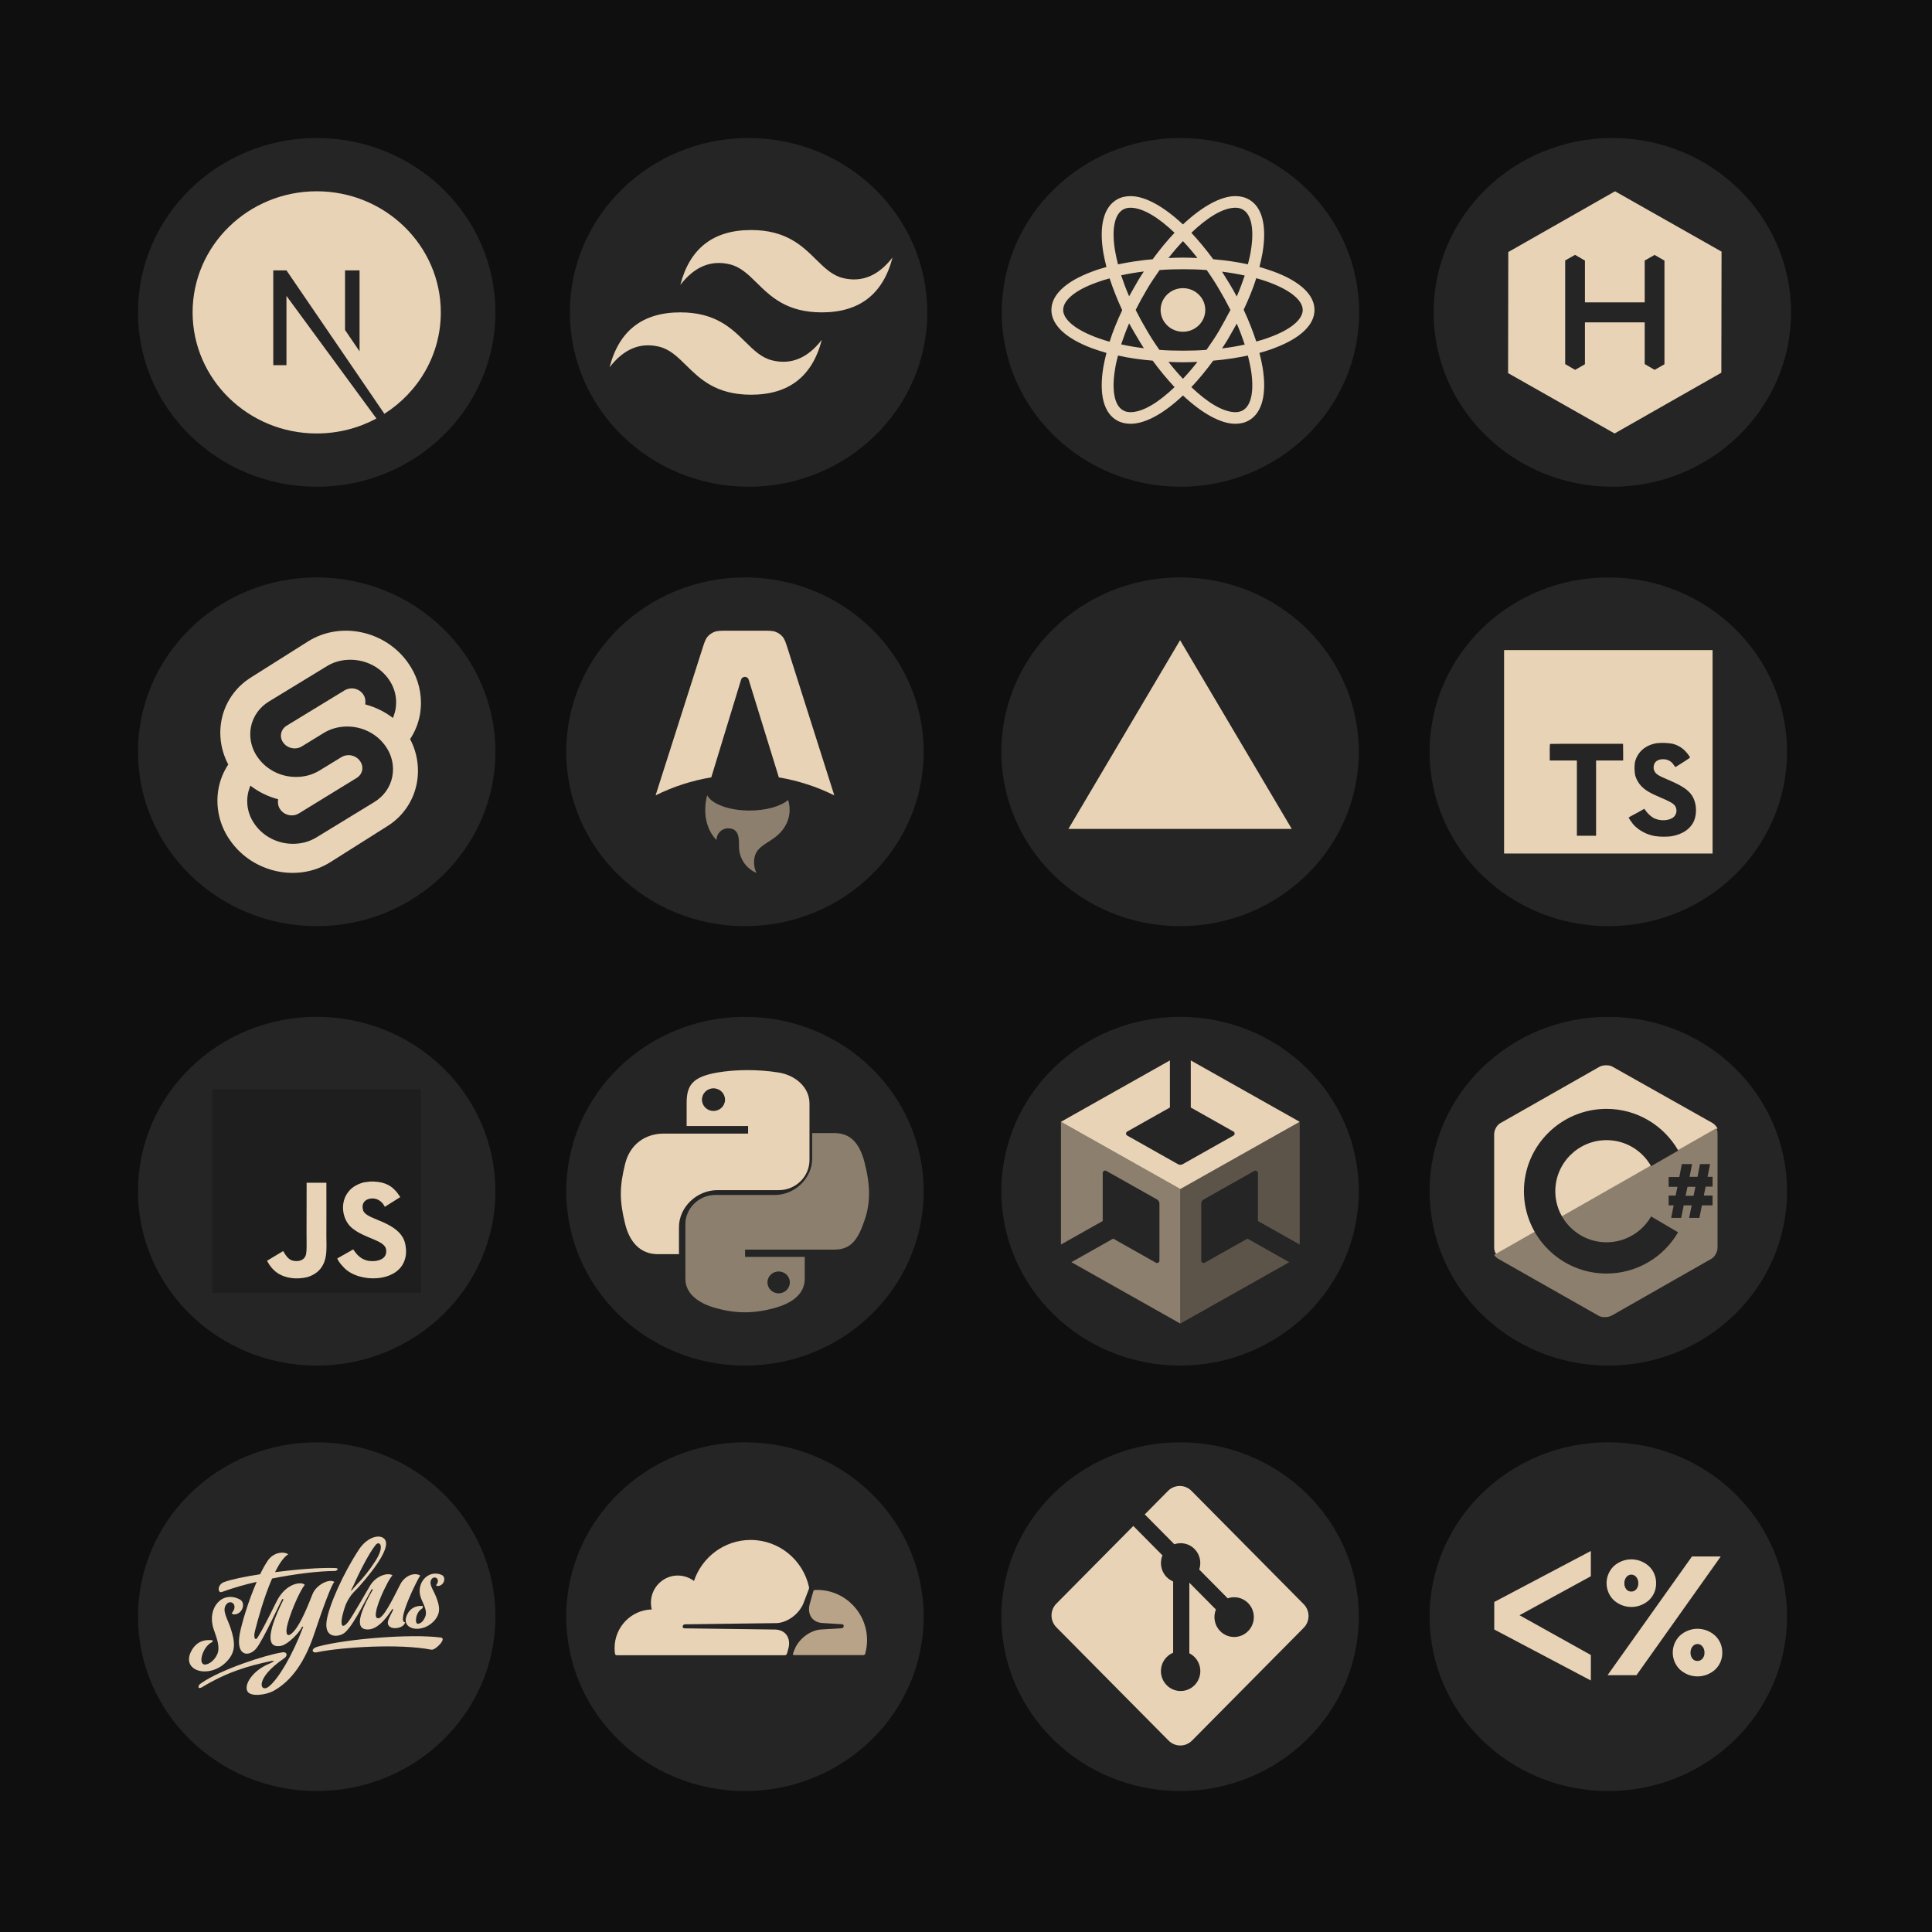 <svg width="280" height="280" viewBox="0 0 280 280" fill="none" xmlns="http://www.w3.org/2000/svg">
<rect y="0" width="280" height="280" fill="#0F0F0F"/>
<path d="M259.572 45.271C259.572 59.228 247.976 70.543 233.672 70.543C219.368 70.543 207.772 59.228 207.772 45.271C207.772 31.314 219.368 20 233.672 20C247.976 20 259.572 31.314 259.572 45.271Z" fill="#252525"/>
<path d="M234.061 27.722L218.594 36.526L218.564 54.075L233.999 62.821L249.47 54.017L249.5 36.467L234.061 27.722ZM241.226 52.788L239.801 53.604L238.363 52.765V46.719H229.7V52.788L228.276 53.604L226.838 52.765V37.745L228.268 36.938L229.7 37.761V43.823H238.363V37.754L239.795 36.947L241.226 37.77V52.788Z" fill="#E9D3B6"/>
<path d="M196.981 45.271C196.981 59.228 185.385 70.543 171.081 70.543C156.777 70.543 145.182 59.228 145.182 45.271C145.182 31.314 156.777 20 171.081 20C185.385 20 196.981 31.314 196.981 45.271Z" fill="#252525"/>
<path d="M171.441 48.079C173.229 48.079 174.678 46.665 174.678 44.92C174.678 43.176 173.229 41.761 171.441 41.761C169.653 41.761 168.204 43.176 168.204 44.92C168.204 46.665 169.653 48.079 171.441 48.079Z" fill="#E9D3B6"/>
<path d="M184.628 39.372C183.958 39.136 183.258 38.9 182.527 38.693C182.709 37.985 182.862 37.277 182.984 36.598C183.623 32.703 182.923 29.958 180.973 28.896C180.395 28.571 179.755 28.424 179.024 28.424C176.892 28.424 174.182 29.958 171.441 32.526C168.7 29.958 165.989 28.424 163.858 28.424C163.127 28.424 162.487 28.571 161.908 28.896C159.959 29.988 159.259 32.732 159.898 36.598C160.02 37.277 160.173 37.985 160.355 38.693C159.624 38.9 158.924 39.107 158.254 39.372C154.447 40.789 152.376 42.736 152.376 44.92C152.376 47.104 154.477 49.052 158.254 50.468C158.924 50.704 159.624 50.94 160.355 51.147C160.173 51.855 160.02 52.563 159.898 53.242C159.259 57.138 159.959 59.882 161.908 60.945C162.487 61.269 163.127 61.417 163.858 61.417C166.02 61.417 168.73 59.882 171.441 57.315C174.182 59.882 176.892 61.417 179.024 61.417C179.755 61.417 180.395 61.269 180.973 60.945C182.923 59.853 183.623 57.108 182.984 53.242C182.862 52.563 182.709 51.855 182.527 51.147C183.258 50.94 183.958 50.734 184.628 50.468C188.435 49.052 190.506 47.104 190.506 44.92C190.506 42.736 188.435 40.789 184.628 39.372ZM180.121 30.371C181.369 31.08 181.796 33.264 181.278 36.362C181.187 36.982 181.034 37.631 180.852 38.31C179.268 37.956 177.593 37.72 175.827 37.572C174.791 36.156 173.725 34.887 172.659 33.736C174.913 31.581 177.197 30.106 179.055 30.106C179.451 30.106 179.816 30.194 180.121 30.371ZM176.71 47.871C176.162 48.816 175.522 49.76 174.852 50.704C173.725 50.793 172.598 50.822 171.441 50.822C170.253 50.822 169.126 50.793 168.03 50.704C167.36 49.76 166.751 48.816 166.203 47.871C165.624 46.897 165.076 45.894 164.589 44.92C165.076 43.946 165.624 42.943 166.203 41.969C166.751 41.025 167.39 40.081 168.06 39.136C169.187 39.048 170.314 39.018 171.471 39.018C172.659 39.018 173.786 39.048 174.882 39.136C175.552 40.081 176.162 41.025 176.71 41.969C177.288 42.943 177.837 43.946 178.324 44.92C177.806 45.894 177.288 46.868 176.71 47.871ZM179.238 46.897C179.694 47.93 180.06 48.934 180.395 49.937C179.359 50.173 178.263 50.35 177.106 50.498C177.471 49.937 177.867 49.347 178.202 48.727C178.568 48.107 178.903 47.488 179.238 46.897ZM171.441 54.895C170.71 54.128 170.01 53.301 169.34 52.446C170.04 52.475 170.74 52.505 171.441 52.505C172.141 52.505 172.842 52.475 173.542 52.446C172.872 53.301 172.172 54.128 171.441 54.895ZM165.776 50.468C164.619 50.321 163.523 50.144 162.487 49.907C162.822 48.934 163.188 47.901 163.644 46.868C163.979 47.458 164.314 48.078 164.68 48.668C165.045 49.317 165.411 49.878 165.776 50.468ZM163.644 42.943C163.188 41.91 162.822 40.907 162.487 39.903C163.523 39.667 164.619 39.49 165.776 39.343C165.411 39.903 165.015 40.494 164.68 41.113C164.314 41.733 163.979 42.353 163.644 42.943ZM171.441 34.946C172.172 35.713 172.872 36.539 173.542 37.395C172.842 37.365 172.141 37.336 171.441 37.336C170.74 37.336 170.04 37.365 169.34 37.395C170.01 36.539 170.71 35.713 171.441 34.946ZM178.202 41.143L177.106 39.372C178.263 39.52 179.359 39.697 180.395 39.933C180.06 40.907 179.694 41.94 179.238 42.972C178.903 42.353 178.568 41.733 178.202 41.143ZM161.604 36.362C161.086 33.264 161.513 31.08 162.761 30.371C163.066 30.194 163.431 30.106 163.827 30.106C165.654 30.106 167.939 31.552 170.223 33.736C169.157 34.857 168.091 36.156 167.055 37.572C165.289 37.72 163.614 37.985 162.03 38.31C161.848 37.631 161.726 36.982 161.604 36.362ZM154.081 44.92C154.081 43.533 155.817 42.058 158.863 40.966C159.472 40.73 160.142 40.523 160.812 40.346C161.299 41.822 161.908 43.386 162.639 44.95C161.908 46.514 161.269 48.048 160.812 49.524C156.609 48.343 154.081 46.573 154.081 44.92ZM162.761 59.469C161.513 58.761 161.086 56.577 161.604 53.478C161.695 52.859 161.848 52.209 162.03 51.531C163.614 51.885 165.289 52.121 167.055 52.268C168.091 53.685 169.157 54.954 170.223 56.105C167.969 58.259 165.685 59.735 163.827 59.735C163.431 59.735 163.066 59.646 162.761 59.469ZM181.278 53.478C181.796 56.577 181.369 58.761 180.121 59.469C179.816 59.646 179.451 59.735 179.055 59.735C177.227 59.735 174.943 58.289 172.659 56.105C173.725 54.983 174.791 53.685 175.827 52.268C177.593 52.121 179.268 51.855 180.852 51.531C181.034 52.209 181.156 52.859 181.278 53.478ZM184.019 48.875C183.41 49.111 182.74 49.317 182.07 49.494C181.583 48.019 180.973 46.455 180.243 44.891C180.973 43.327 181.613 41.792 182.07 40.316C186.273 41.497 188.8 43.268 188.8 44.92C188.8 46.307 187.034 47.783 184.019 48.875Z" fill="#E9D3B6"/>
<path d="M133.863 108.955C133.863 122.912 122.267 134.226 107.963 134.226C93.659 134.226 82.063 122.912 82.063 108.955C82.063 94.998 93.659 83.684 107.963 83.684C122.267 83.684 133.863 94.998 133.863 108.955Z" fill="#252525"/>
<path d="M113.428 92.293C113.73 92.652 113.884 93.136 114.191 94.105L120.913 115.273C118.388 114.017 115.678 113.137 112.877 112.665L108.501 98.486C108.466 98.373 108.394 98.274 108.295 98.203C108.197 98.132 108.077 98.094 107.954 98.094C107.831 98.094 107.711 98.133 107.612 98.204C107.514 98.275 107.442 98.374 107.408 98.488L103.084 112.657C100.271 113.128 97.549 114.009 95.013 115.269L101.767 94.1C102.076 93.133 102.23 92.649 102.532 92.29C102.798 91.974 103.145 91.728 103.538 91.576C103.983 91.405 104.512 91.405 105.567 91.405H110.391C111.447 91.405 111.976 91.405 112.422 91.578C112.816 91.73 113.162 91.976 113.428 92.293Z" fill="#E9D3B6"/>
<path d="M114.221 115.935C113.166 116.847 111.06 117.469 108.634 117.469C105.658 117.469 103.162 116.532 102.501 115.273C102.264 115.995 102.211 116.82 102.211 117.349C102.211 117.349 102.055 119.939 103.839 121.74C103.839 121.518 103.882 121.298 103.966 121.092C104.051 120.887 104.174 120.7 104.33 120.543C104.485 120.386 104.67 120.261 104.874 120.176C105.077 120.091 105.295 120.047 105.515 120.047C107.102 120.047 107.101 121.445 107.1 122.581V122.682C107.1 124.405 108.142 125.882 109.625 126.504C109.396 126.03 109.278 125.51 109.279 124.982C109.279 123.338 110.233 122.727 111.344 122.016C112.227 121.45 113.208 120.821 113.884 119.561C114.248 118.882 114.439 118.121 114.438 117.349C114.438 116.869 114.365 116.392 114.221 115.935Z" fill="#8C7F6D"/>
<path d="M134.39 45.271C134.39 59.228 122.794 70.543 108.49 70.543C94.186 70.543 82.591 59.228 82.591 45.271C82.591 31.314 94.186 20 108.49 20C122.794 20 134.39 31.314 134.39 45.271Z" fill="#252525"/>
<path d="M108.85 33.338C103.382 33.338 99.966 35.989 98.598 41.293C100.648 38.642 103.041 37.647 105.774 38.31C107.334 38.688 108.45 39.785 109.685 41.002C111.695 42.98 114.021 45.271 119.102 45.271C124.57 45.271 127.986 42.62 129.354 37.314C127.304 39.967 124.911 40.962 122.178 40.299C120.618 39.921 119.504 38.824 118.267 37.607C116.258 35.628 113.933 33.338 108.85 33.338ZM98.598 45.271C93.131 45.271 89.714 47.922 88.346 53.228C90.396 50.575 92.789 49.581 95.522 50.244C97.082 50.621 98.198 51.719 99.433 52.935C101.443 54.914 103.769 57.205 108.85 57.205C114.318 57.205 117.734 54.554 119.102 49.25C117.052 51.901 114.659 52.895 111.926 52.232C110.366 51.855 109.252 50.757 108.015 49.541C106.007 47.562 103.681 45.271 98.598 45.271Z" fill="#E9D3B6"/>
<path d="M71.799 108.955C71.799 122.912 60.204 134.226 45.9 134.226C31.596 134.226 20 122.912 20 108.955C20 94.998 31.596 83.684 45.9 83.684C60.204 83.684 71.799 94.998 71.799 108.955Z" fill="#252525"/>
<path d="M59.126 96.049C55.835 91.385 49.333 90.002 44.632 92.967L36.376 98.177C35.259 98.871 34.3 99.788 33.561 100.869C32.823 101.95 32.32 103.172 32.086 104.456C31.982 105.032 31.928 105.62 31.927 106.21C31.932 107.809 32.328 109.383 33.081 110.797C32.375 111.859 31.894 113.052 31.665 114.302C31.431 115.61 31.464 116.965 31.761 118.254C32.058 119.552 32.614 120.778 33.396 121.861C36.688 126.525 43.205 127.908 47.89 124.943L56.138 119.732C57.255 119.038 58.212 118.12 58.949 117.038C59.685 115.956 60.185 114.733 60.416 113.448C60.523 112.87 60.575 112.284 60.575 111.697C60.573 110.101 60.182 108.529 59.435 107.115C60.141 106.054 60.623 104.863 60.852 103.613C60.954 103.035 61.006 102.449 61.008 101.862C61.008 99.779 60.351 97.749 59.127 96.055L59.126 96.049Z" fill="#E9D3B6"/>
<path d="M44.142 122.087C43.59 122.224 43.027 122.292 42.462 122.293C41.384 122.292 40.322 122.042 39.367 121.563C38.412 121.085 37.592 120.391 36.979 119.543C36.229 118.54 35.827 117.338 35.828 116.105C35.828 115.758 35.859 115.411 35.922 115.071C35.972 114.815 36.04 114.564 36.125 114.32L36.283 113.859L36.712 114.171C37.707 114.87 38.819 115.403 40.001 115.745L40.312 115.835L40.283 116.133V116.288C40.282 116.661 40.404 117.024 40.63 117.328C40.812 117.587 41.058 117.799 41.346 117.945C41.64 118.094 41.958 118.171 42.28 118.171C42.45 118.172 42.619 118.151 42.785 118.11C42.965 118.064 43.139 117.992 43.302 117.893L51.699 112.74C51.95 112.587 52.157 112.376 52.301 112.126C52.444 111.875 52.519 111.595 52.518 111.309C52.515 110.936 52.391 110.574 52.162 110.272C51.977 110.017 51.73 109.808 51.442 109.664C51.147 109.519 50.83 109.444 50.509 109.446C50.339 109.445 50.17 109.466 50.004 109.508C49.825 109.552 49.652 109.624 49.49 109.724L46.289 111.68C45.75 112.005 45.176 112.246 44.583 112.397C43.26 112.726 41.864 112.659 40.583 112.205C39.302 111.75 38.197 110.93 37.419 109.856C36.671 108.853 36.268 107.651 36.268 106.418C36.269 106.071 36.3 105.725 36.362 105.383C36.505 104.624 36.813 103.901 37.264 103.261C37.715 102.621 38.3 102.077 38.982 101.664L47.387 96.54C47.914 96.218 48.49 95.975 49.093 95.82C49.642 95.685 50.207 95.617 50.773 95.617C51.854 95.615 52.919 95.864 53.877 96.341C54.835 96.819 55.657 97.512 56.274 98.361C57.018 99.367 57.415 100.57 57.411 101.802C57.41 102.151 57.378 102.498 57.316 102.839C57.266 103.095 57.198 103.346 57.114 103.59L56.955 104.051L56.526 103.75C55.532 103.05 54.419 102.517 53.237 102.176L52.926 102.083L52.955 101.785V101.631C52.955 101.257 52.834 100.893 52.609 100.588C52.423 100.333 52.177 100.124 51.889 99.98C51.595 99.835 51.278 99.76 50.958 99.761C50.79 99.764 50.622 99.789 50.459 99.834C50.279 99.877 50.105 99.95 49.942 100.051L41.537 105.175C41.337 105.294 41.161 105.459 41.019 105.658C40.886 105.845 40.793 106.065 40.747 106.3C40.726 106.398 40.713 106.497 40.709 106.598C40.708 106.97 40.829 107.332 41.055 107.635C41.24 107.89 41.487 108.099 41.774 108.242C42.068 108.388 42.385 108.463 42.705 108.462C42.875 108.462 43.045 108.441 43.211 108.4C43.391 108.356 43.565 108.283 43.728 108.183L46.935 106.215C47.473 105.89 48.047 105.649 48.641 105.499C49.193 105.363 49.756 105.294 50.321 105.294C51.399 105.293 52.462 105.543 53.417 106.022C54.373 106.5 55.193 107.192 55.807 108.04C56.286 108.682 56.627 109.41 56.808 110.18C56.989 110.95 57.007 111.747 56.861 112.524C56.719 113.284 56.412 114.007 55.961 114.647C55.51 115.287 54.924 115.831 54.242 116.243L45.851 121.368C45.312 121.694 44.737 121.936 44.142 122.087Z" fill="#252525"/>
<path d="M71.799 45.271C71.799 59.228 60.204 70.543 45.9 70.543C31.596 70.543 20 59.228 20 45.271C20 31.314 31.596 20 45.9 20C60.204 20 71.799 31.314 71.799 45.271Z" fill="#252525"/>
<path d="M45.9 27.722C35.979 27.722 27.914 35.592 27.914 45.271C27.914 54.951 35.979 62.821 45.9 62.821C49.047 62.821 51.998 62.026 54.555 60.654L41.516 42.886V52.922H39.605V39.184H41.516L55.708 59.969C60.626 56.843 63.886 51.441 63.886 45.271C63.886 35.592 55.82 27.722 45.9 27.722ZM52.11 50.92L50.003 47.821V39.184H52.11V50.92Z" fill="#E9D3B6"/>
<path d="M196.927 108.955C196.927 122.912 185.331 134.226 171.027 134.226C156.723 134.226 145.128 122.912 145.128 108.955C145.128 94.998 156.723 83.684 171.027 83.684C185.331 83.684 196.927 94.998 196.927 108.955Z" fill="#252525"/>
<path d="M171.027 92.781L187.21 120.129H154.844L171.027 92.781Z" fill="#E9D3B6"/>
<path d="M258.99 108.955C258.99 122.912 247.395 134.226 233.091 134.226C218.787 134.226 207.191 122.912 207.191 108.955C207.191 94.998 218.787 83.684 233.091 83.684C247.395 83.684 258.99 94.998 258.99 108.955Z" fill="#252525"/>
<path d="M223.019 104.743H246.76V122.293H223.019V104.743Z" fill="#252525"/>
<path d="M217.982 123.697H248.199V94.213H217.982V123.697ZM242.332 107.776C243.056 107.939 243.713 108.309 244.222 108.837C244.502 109.122 244.746 109.438 244.947 109.78C244.947 109.818 243.642 110.679 242.847 111.16C242.818 111.179 242.702 111.056 242.574 110.87C242.428 110.626 242.222 110.421 241.974 110.276C241.726 110.13 241.444 110.048 241.155 110.038C240.239 109.976 239.649 110.446 239.654 111.217C239.646 111.409 239.691 111.599 239.784 111.769C239.985 112.177 240.359 112.42 241.534 112.915C243.698 113.823 244.624 114.422 245.199 115.274C245.842 116.217 245.984 117.741 245.549 118.868C245.066 120.095 243.881 120.927 242.206 121.203C241.441 121.289 240.668 121.281 239.905 121.18C238.735 120.992 237.658 120.444 236.83 119.616C236.552 119.316 236.011 118.536 236.045 118.479C236.133 118.415 236.226 118.358 236.323 118.307L237.442 117.703L238.31 117.213L238.491 117.474C238.797 117.901 239.186 118.265 239.637 118.545C240.604 119.041 241.923 118.972 242.576 118.399C242.795 118.189 242.932 117.911 242.962 117.612C242.993 117.314 242.915 117.015 242.743 116.767C242.501 116.439 242.018 116.163 240.666 115.587C239.107 114.932 238.435 114.526 237.821 113.88C237.438 113.453 237.155 112.95 236.992 112.406C236.871 111.784 236.853 111.146 236.939 110.519C237.26 109.049 238.389 108.023 240.038 107.719C240.801 107.627 241.575 107.647 242.332 107.78V107.776ZM235.24 109.012V110.219H231.316V121.123H228.534V110.217H224.601V109.037C224.589 108.631 224.598 108.224 224.63 107.818C224.649 107.797 227.047 107.797 229.948 107.797H235.225L235.24 109.012Z" fill="#E9D3B6"/>
<path d="M71.799 172.638C71.799 186.595 60.204 197.91 45.9 197.91C31.596 197.91 20 186.595 20 172.638C20 158.682 31.596 147.367 45.9 147.367C60.204 147.367 71.799 158.682 71.799 172.638Z" fill="#252525"/>
<path d="M30.791 157.897H61.008V187.38H30.791V157.897Z" fill="#1E1E1E"/>
<path d="M58.767 180.479C58.542 179.109 57.632 177.958 54.934 176.885C53.997 176.463 52.952 176.16 52.641 175.464C52.531 175.058 52.516 174.83 52.586 174.585C52.787 173.788 53.756 173.54 54.524 173.768C55.019 173.931 55.487 174.305 55.769 174.901C57.09 174.062 57.088 174.068 58.01 173.491C57.672 172.978 57.492 172.741 57.271 172.521C56.477 171.65 55.394 171.202 53.663 171.236L52.761 171.351C51.897 171.565 51.073 172.01 50.59 172.607C49.141 174.219 49.554 177.042 51.317 178.204C53.055 179.483 55.607 179.774 55.933 180.97C56.25 182.434 54.836 182.908 53.43 182.74C52.394 182.529 51.818 182.012 51.195 181.073C50.049 181.724 50.049 181.724 48.87 182.389C49.15 182.988 49.443 183.259 49.912 183.779C52.129 185.985 57.678 185.877 58.674 182.537C58.714 182.423 58.982 181.658 58.767 180.479ZM47.301 171.413H44.438L44.426 178.675C44.426 180.219 44.508 181.635 44.252 182.069C43.833 182.922 42.747 182.816 42.253 182.651C41.749 182.408 41.493 182.063 41.196 181.575C41.115 181.435 41.054 181.327 41.033 181.318L38.705 182.717C39.092 183.496 39.663 184.172 40.393 184.612C41.484 185.254 42.951 185.451 44.484 185.106C45.483 184.821 46.344 184.23 46.795 183.33C47.447 182.151 47.307 180.724 47.301 179.146C47.316 176.571 47.301 173.996 47.301 171.413Z" fill="#E9D3B6"/>
<path d="M133.863 172.639C133.863 186.595 122.267 197.91 107.963 197.91C93.659 197.91 82.063 186.595 82.063 172.639C82.063 158.682 93.659 147.367 107.963 147.367C122.267 147.367 133.863 158.682 133.863 172.639Z" fill="#252525"/>
<path d="M108.221 155.089C106.698 155.096 105.245 155.221 103.965 155.44C100.196 156.084 99.512 157.431 99.512 159.915V163.195H108.419V164.289H96.169C93.58 164.289 91.313 165.792 90.604 168.653C89.786 171.931 89.75 173.977 90.604 177.401C91.237 179.949 92.749 181.764 95.338 181.764H98.401V177.832C98.401 174.991 100.944 172.485 103.965 172.485H112.862C115.339 172.485 117.316 170.514 117.316 168.111V159.915C117.316 157.582 115.279 155.83 112.862 155.441C111.331 155.195 109.744 155.083 108.221 155.089ZM103.404 157.728C104.324 157.728 105.076 158.465 105.076 159.373C105.076 160.277 104.325 161.008 103.404 161.008C102.481 161.008 101.733 160.277 101.733 159.373C101.733 158.465 102.481 157.728 103.404 157.728Z" fill="#E9D3B6"/>
<path d="M117.709 164.215V167.909C117.709 170.771 115.183 173.181 112.302 173.181H103.657C101.289 173.181 99.33 175.129 99.33 177.408V185.328C99.33 187.582 101.369 188.908 103.657 189.554C106.397 190.328 109.024 190.468 112.302 189.554C114.481 188.948 116.63 187.728 116.63 185.328V182.158H107.985V181.101H120.958C123.473 181.101 124.411 179.415 125.286 176.885C126.189 174.279 126.15 171.774 125.286 168.432C124.664 166.025 123.477 164.215 120.958 164.215L117.709 164.215ZM112.847 184.271C113.744 184.271 114.471 184.978 114.471 185.852C114.471 186.728 113.744 187.441 112.847 187.441C111.953 187.441 111.223 186.728 111.223 185.852C111.223 184.978 111.953 184.271 112.847 184.271Z" fill="#8C7F6D"/>
<path d="M258.99 172.638C258.99 186.595 247.395 197.91 233.091 197.91C218.787 197.91 207.191 186.595 207.191 172.638C207.191 158.682 218.787 147.367 233.091 147.367C247.395 147.367 258.99 158.682 258.99 172.638Z" fill="#252525"/>
<path d="M248.197 162.759L233.692 154.593C233.452 154.446 233.121 154.387 232.761 154.387C232.401 154.387 232.07 154.475 231.83 154.593L217.415 162.788C216.904 163.082 216.544 163.816 216.544 164.374V180.736C216.544 181.059 216.604 181.441 216.844 181.764L248.918 163.552C248.738 163.199 248.468 162.935 248.197 162.759Z" fill="#E9D3B6"/>
<path d="M216.544 181.863C216.695 182.1 216.906 182.307 217.117 182.425L231.674 190.683C231.915 190.831 232.248 190.89 232.61 190.89C232.973 190.89 233.305 190.801 233.546 190.683L248.042 182.425C248.556 182.129 248.918 181.389 248.918 180.827V164.341C248.918 164.075 248.888 163.779 248.737 163.513L216.544 181.863Z" fill="#8C7F6D"/>
<path d="M239.288 176.294C238.015 178.53 235.59 180.04 232.832 180.04C228.741 180.04 225.407 176.717 225.407 172.638C225.407 168.56 228.741 165.237 232.832 165.237C235.59 165.237 238.015 166.747 239.288 169.013L243.228 166.747C241.167 163.152 237.288 160.705 232.832 160.705C226.225 160.705 220.86 166.052 220.86 172.638C220.86 179.225 226.225 184.572 232.832 184.572C237.257 184.572 241.137 182.155 243.198 178.59L239.288 176.294ZM242.834 173.303L243.107 172.004H241.834V170.584H243.38L243.743 168.711H245.228L244.865 170.554H246.017L246.38 168.711H247.835L247.471 170.554H248.199V171.974H247.199L246.926 173.273H248.199V174.693H246.653L246.289 176.506H244.804L245.168 174.693H244.016L243.652 176.506H242.198L242.561 174.693H241.834V173.273H242.834V173.303ZM244.289 173.303H245.441L245.713 172.004H244.562L244.289 173.303Z" fill="#252525"/>
<ellipse cx="171.027" cy="172.639" rx="25.9" ry="25.271" fill="#252525"/>
<path d="M171.059 191.821L186.846 182.926L180.795 179.511L174.609 182.998C174.556 183.027 174.497 183.041 174.437 183.041C174.377 183.04 174.318 183.025 174.265 182.996C174.213 182.966 174.17 182.924 174.139 182.873C174.109 182.822 174.093 182.764 174.092 182.705V174.424C174.092 174.18 174.221 173.959 174.438 173.838L181.789 169.695C181.841 169.666 181.901 169.651 181.961 169.651C182.021 169.652 182.08 169.668 182.132 169.698C182.24 169.756 182.307 169.866 182.308 169.986V176.956L188.363 180.369V162.58L171.059 172.326V191.821Z" fill="#5D5449"/>
<path d="M167.519 183.002L161.33 179.511L155.274 182.925L171.059 191.821V172.326L153.761 162.58V180.368L159.814 176.957V169.987C159.817 169.867 159.883 169.757 159.989 169.699C160.041 169.669 160.1 169.653 160.161 169.652C160.222 169.652 160.281 169.667 160.334 169.696L167.689 173.838C167.794 173.897 167.881 173.983 167.942 174.086C168.003 174.189 168.035 174.305 168.035 174.424V182.707C168.033 182.827 167.968 182.937 167.862 182.999C167.757 183.06 167.627 183.06 167.519 183.002Z" fill="#8C7F6D"/>
<path d="M172.576 153.685V160.508L178.763 163.993C178.869 164.053 178.932 164.164 178.932 164.286C178.932 164.406 178.868 164.516 178.763 164.576L171.409 168.721C171.303 168.78 171.184 168.81 171.062 168.81C170.941 168.81 170.822 168.78 170.716 168.721L163.364 164.576C163.312 164.547 163.269 164.504 163.239 164.453C163.209 164.402 163.193 164.345 163.193 164.286C163.193 164.226 163.208 164.168 163.238 164.117C163.268 164.065 163.312 164.022 163.364 163.993L169.55 160.508V153.685L153.761 162.58L171.059 172.326L188.361 162.58L172.576 153.685Z" fill="#E9D3B6"/>
<ellipse cx="45.9" cy="234.3" rx="25.9" ry="25.271" fill="#252525"/>
<g clip-path="url(#clip0_107_383)">
<path d="M33.091 240.537C34.05 239.378 34.166 238.18 33.422 235.958C32.953 234.551 32.171 233.467 32.743 232.594C33.354 231.661 34.652 232.564 33.572 233.809L33.788 233.961C35.086 234.113 35.726 232.317 34.756 231.804C32.197 230.454 29.958 233.05 30.946 236.053C31.371 237.325 31.961 238.675 31.483 239.751C31.07 240.671 30.271 241.214 29.734 241.241C28.612 241.288 29.368 238.693 30.645 238.037C30.757 237.981 30.917 237.903 30.766 237.716C29.176 237.534 28.244 238.276 27.709 239.313C26.148 242.334 30.675 243.446 33.091 240.537ZM61.04 231.682C61.406 232.594 61.964 233.496 61.63 234.295C61.359 234.98 60.999 235.263 60.603 235.332C60.049 235.427 60.199 233.669 61.149 233.148C61.235 233.1 61.356 232.874 61.244 232.74C60.04 232.674 59.361 233.252 58.995 234.024C57.933 236.276 61.403 236.893 63.108 234.679C63.787 233.786 63.814 232.921 63.165 231.333C62.752 230.326 62.12 229.575 62.516 228.911C62.911 228.246 63.955 228.815 63.194 229.757L63.362 229.852C64.351 229.909 64.755 228.58 64.003 228.246C62.017 227.385 60.164 229.543 61.04 231.682Z" fill="#E9D3B6"/>
<path d="M48.467 229.277C47.78 228.726 45.853 229.647 45.301 231.017C44.614 232.758 43.599 235.293 42.601 236.405C41.548 237.573 41.445 236.67 41.548 235.996C41.793 234.408 43.318 230.731 44.165 229.697C43.855 229.233 41.822 229.298 40.412 231.512C39.887 232.346 38.683 235.129 37.334 237.325C37.039 237.799 36.676 237.468 36.957 236.357C37.276 235.073 38.217 231.548 39.432 228.774C42.613 228.136 45.992 227.689 48.58 227.68C48.928 227.585 49.17 227.272 48.58 227.251C46.349 227.174 43 227.442 39.866 227.847C40.456 226.631 41.117 225.663 41.775 225.252C41.061 224.796 39.612 224.978 38.783 226.211C38.379 226.832 38.017 227.48 37.7 228.151C35.416 228.503 33.451 228.917 32.454 229.295C31.457 229.674 31.53 230.958 32.159 230.719C33.808 230.126 35.492 229.637 37.202 229.256C35.954 232.108 34.974 235.472 34.738 236.846C34.148 240.171 36.196 240.153 37.193 238.842C38.279 237.403 40.536 232.355 40.875 231.825C40.979 231.643 41.12 231.739 41.044 231.902C38.521 236.986 38.739 238.952 40.781 238.517C41.704 238.318 43.292 236.729 43.708 235.895C43.794 235.695 43.971 235.713 43.935 235.8C42.351 239.986 40.309 243.377 38.946 244.444C37.703 245.403 36.783 243.323 41.176 240.338C41.825 239.891 41.524 239.283 40.79 239.492C38.515 239.852 32.023 241.935 29.179 243.928C28.963 244.08 28.766 244.202 28.775 244.524C28.775 244.706 29.093 244.637 29.244 244.542C32.932 242.31 35.954 241.434 39.415 240.704C39.463 240.723 39.517 240.723 39.565 240.704C39.724 240.666 39.716 240.752 39.612 240.817C39.376 240.952 39.143 241.074 39.084 241.092C36.75 242.012 35.34 244.047 35.839 245.081C36.263 245.975 38.547 245.65 39.63 245.063C42.286 243.609 44.212 240.758 45.531 236.825C46.679 233.345 48.128 229.397 48.467 229.277ZM63.891 237.325C59.571 236.756 50.255 237.516 46.142 238.618C44.918 238.94 45.257 239.596 45.88 239.474L46.175 239.408C49.553 238.744 57.75 238.163 62.53 239.086C63.091 239.188 64.814 237.442 63.891 237.325ZM49.671 236.813C50.878 236.205 52.678 232.442 53.84 230.38C53.926 230.228 54.077 230.35 53.991 230.457C51.017 235.627 52.28 236.226 53.454 236.148C55.038 236.053 56.475 233.771 56.809 233.27C56.942 233.07 57.015 233.231 56.942 233.374C56.865 233.613 56.593 234.03 56.352 234.599C55.995 235.406 56.369 235.719 56.682 235.862C57.172 236.101 58.508 235.949 58.715 235.12C57.378 235.091 60.577 228.726 60.907 228.336C60.022 227.814 58.629 228.383 58.001 229.638C56.655 232.32 55.525 234.495 54.82 234.53C53.445 234.608 56.402 228.535 56.886 228.345C56.59 227.916 54.723 228.097 53.678 229.733C53.3 230.329 51.005 234.426 50.432 235.097C49.435 236.288 49.358 235.266 49.642 234.072C49.767 233.56 49.921 233.055 50.102 232.561C50.76 231.071 51.465 230.585 51.899 230.1C54.805 226.84 56.472 224.2 55.815 223.163C55.224 222.242 53.283 222.651 52.032 224.552C49.727 228.038 47.606 232.817 47.325 235.004C47.045 237.191 48.609 237.343 49.671 236.813ZM50.907 230.419C51.011 230.18 51.076 230.121 51.256 229.715C52.28 227.415 53.563 224.993 54.472 223.86C55.027 223.264 55.809 224.069 54.395 226.244C53.586 227.513 52.65 228.694 51.601 229.769C51.338 230.067 51.102 230.311 51.011 230.454C50.925 230.57 50.84 230.55 50.907 230.419Z" fill="#E9D3B6"/>
</g>
<ellipse cx="107.963" cy="234.3" rx="25.9" ry="25.271" fill="#252525"/>
<path d="M122.613 233.111L118.013 230.447L117.22 230.101L98.4 230.231V239.879H122.613V233.111Z" fill="#252525"/>
<path d="M114.238 238.991C114.463 238.211 114.377 237.497 114.002 236.966C113.659 236.479 113.08 236.197 112.383 236.165L99.182 235.992C99.097 235.992 99.022 235.949 98.978 235.884C98.935 235.819 98.925 235.732 98.946 235.645C98.989 235.515 99.118 235.418 99.257 235.407L112.576 235.234C114.152 235.158 115.868 233.869 116.468 232.288L117.23 230.285C117.262 230.198 117.272 230.112 117.251 230.025C116.394 226.105 112.93 223.181 108.791 223.181C104.973 223.181 101.735 225.672 100.577 229.126C99.792 228.536 98.817 228.262 97.843 228.357C96.009 228.541 94.54 230.025 94.358 231.877C94.315 232.353 94.347 232.819 94.454 233.252C91.462 233.338 89.07 235.807 89.07 238.85C89.07 239.121 89.092 239.392 89.124 239.662C89.133 239.725 89.164 239.782 89.212 239.824C89.259 239.865 89.319 239.889 89.382 239.89H113.745C113.884 239.89 114.013 239.792 114.056 239.651L114.238 238.991Z" fill="#E9D3B6"/>
<path d="M118.442 230.425C118.324 230.425 118.195 230.425 118.077 230.436C117.991 230.436 117.916 230.501 117.884 230.588L117.37 232.396C117.145 233.176 117.23 233.891 117.606 234.421C117.949 234.908 118.528 235.19 119.225 235.222L122.035 235.396C122.121 235.396 122.196 235.439 122.239 235.504C122.281 235.569 122.292 235.666 122.271 235.742C122.228 235.872 122.099 235.969 121.96 235.98L119.032 236.154C117.444 236.23 115.739 237.518 115.139 239.099L114.925 239.651C114.882 239.76 114.957 239.868 115.075 239.868H125.133C125.251 239.868 125.358 239.792 125.391 239.673C125.562 239.045 125.659 238.384 125.659 237.702C125.659 233.696 122.42 230.425 118.442 230.425Z" fill="#B8A388"/>
<ellipse cx="233.091" cy="234.3" rx="25.9" ry="25.271" fill="#252525"/>
<path d="M216.559 236.157V232.171L230.557 224.782V228.443L220.217 234.091L230.559 239.854V243.549L216.559 236.157ZM249.387 225.573L237.172 242.78H232.979L245.217 225.572L249.387 225.573ZM246.003 240.719C246.141 240.722 246.279 240.694 246.405 240.636C246.531 240.579 246.643 240.494 246.733 240.388C246.936 240.145 247.041 239.833 247.026 239.515C247.038 239.191 246.934 238.872 246.733 238.618C246.649 238.507 246.54 238.417 246.415 238.355C246.291 238.293 246.154 238.261 246.015 238.261C245.876 238.261 245.739 238.293 245.615 238.355C245.49 238.417 245.382 238.507 245.297 238.618C245.096 238.872 244.992 239.191 245.004 239.515C244.989 239.831 245.089 240.141 245.284 240.388C245.371 240.495 245.481 240.58 245.605 240.637C245.73 240.695 245.866 240.723 246.003 240.719ZM248.583 241.961C247.878 242.604 246.962 242.959 246.012 242.957C245.063 242.955 244.148 242.595 243.446 241.949C243.124 241.631 242.867 241.251 242.692 240.832C242.517 240.412 242.427 239.961 242.427 239.506C242.427 239.051 242.517 238.6 242.692 238.18C242.867 237.761 243.124 237.381 243.446 237.063C244.148 236.414 245.064 236.055 246.015 236.055C246.965 236.055 247.882 236.414 248.583 237.063C248.912 237.377 249.173 237.757 249.349 238.178C249.525 238.6 249.613 239.053 249.606 239.511C249.615 239.968 249.528 240.422 249.352 240.843C249.176 241.264 248.914 241.644 248.584 241.956L248.583 241.961ZM236.412 230.661C236.55 230.664 236.688 230.636 236.814 230.578C236.94 230.521 237.053 230.436 237.143 230.33C237.345 230.086 237.45 229.775 237.435 229.457C237.447 229.132 237.343 228.814 237.143 228.56C237.058 228.449 236.949 228.359 236.824 228.298C236.7 228.236 236.563 228.204 236.424 228.204C236.286 228.204 236.149 228.236 236.024 228.298C235.9 228.359 235.791 228.449 235.706 228.56C235.505 228.814 235.402 229.132 235.413 229.457C235.399 229.773 235.498 230.083 235.693 230.33C235.78 230.437 235.89 230.522 236.015 230.579C236.139 230.637 236.275 230.665 236.412 230.661ZM238.992 231.899C238.287 232.542 237.371 232.897 236.421 232.895C235.472 232.893 234.557 232.534 233.855 231.888C233.533 231.57 233.276 231.19 233.101 230.77C232.926 230.35 232.836 229.9 232.836 229.444C232.836 228.989 232.926 228.538 233.101 228.118C233.276 227.699 233.533 227.319 233.855 227.001C234.557 226.353 235.473 225.993 236.424 225.993C237.374 225.993 238.291 226.353 238.992 227.001C239.322 227.317 239.584 227.698 239.76 228.122C239.936 228.545 240.022 229.001 240.014 229.46C240.022 229.916 239.935 230.369 239.759 230.789C239.583 231.209 239.322 231.587 238.992 231.899Z" fill="#E9D3B6"/>
<ellipse cx="171.027" cy="234.3" rx="25.9" ry="25.271" fill="#252525"/>
<g clip-path="url(#clip1_107_383)">
<path d="M188.941 232.489L172.678 216.067C171.742 215.121 170.223 215.121 169.285 216.067L165.909 219.477L170.192 223.803C171.188 223.464 172.329 223.691 173.123 224.492C173.92 225.299 174.144 226.461 173.8 227.47L177.928 231.639C178.927 231.292 180.08 231.516 180.877 232.323C181.993 233.449 181.993 235.273 180.877 236.399C180.612 236.667 180.297 236.879 179.951 237.024C179.605 237.169 179.233 237.244 178.859 237.244C178.484 237.244 178.112 237.169 177.766 237.024C177.42 236.879 177.105 236.667 176.84 236.399C176.442 235.997 176.17 235.484 176.06 234.927C175.949 234.369 176.004 233.79 176.219 233.264L172.369 229.376L172.368 239.609C172.647 239.748 172.902 239.932 173.123 240.153C174.238 241.279 174.238 243.103 173.123 244.231C172.008 245.356 170.201 245.356 169.087 244.231C167.972 243.103 167.972 241.279 169.087 240.153C169.354 239.883 169.672 239.67 170.021 239.525V229.198C169.671 229.053 169.354 228.839 169.087 228.569C168.242 227.716 168.039 226.465 168.472 225.417L164.249 221.153L153.098 232.413C152.648 232.867 152.395 233.483 152.395 234.126C152.395 234.769 152.648 235.385 153.098 235.839L169.361 252.261C170.298 253.207 171.816 253.207 172.754 252.261L188.941 235.916C189.391 235.461 189.643 234.845 189.643 234.202C189.643 233.559 189.39 232.943 188.941 232.489Z" fill="#E9D3B6"/>
</g>
<defs>
<clipPath id="clip0_107_383">
<rect width="37.769" height="38.139" fill="white" transform="translate(27.007 215.094)"/>
</clipPath>
<clipPath id="clip1_107_383">
<rect width="37.769" height="38.139" fill="white" transform="translate(152.135 215.094)"/>
</clipPath>
</defs>
</svg>
